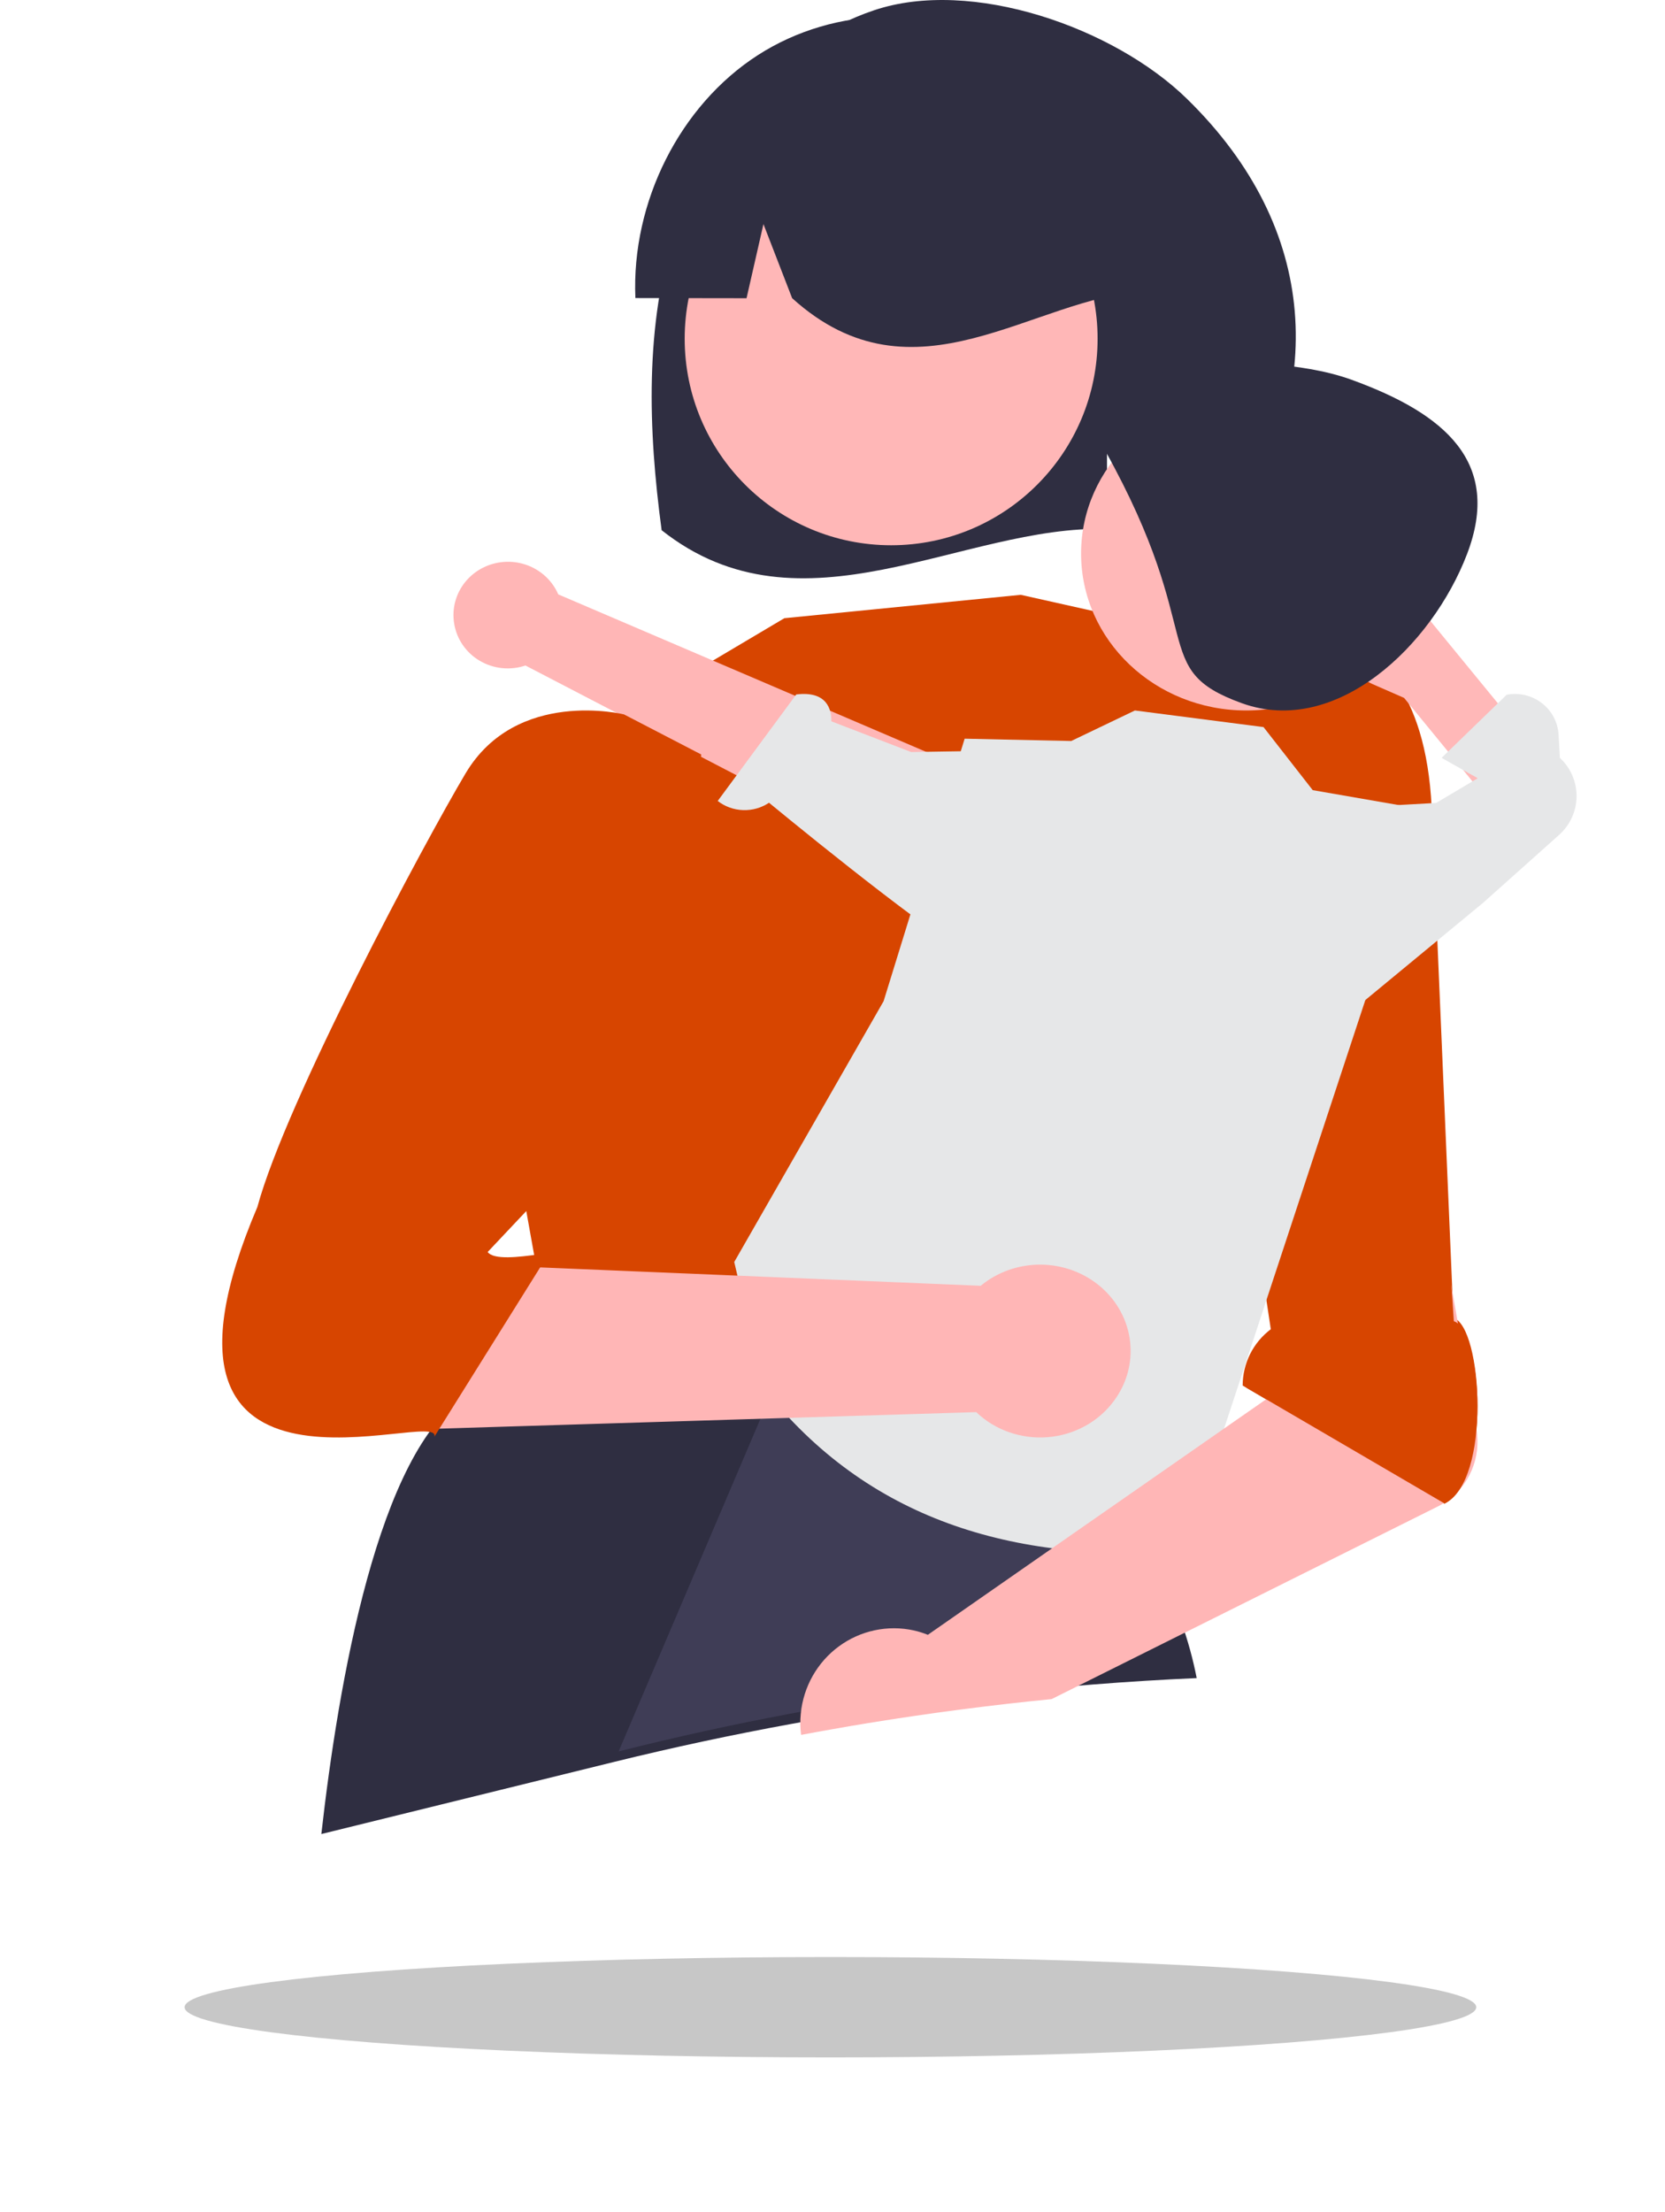 <svg width="125" height="166" viewBox="0 0 135 186" fill="none" xmlns="http://www.w3.org/2000/svg">
<path d="M54.291 19.216C56.895 11.078 62.814 3.614 70.999 0.863C79.186 -1.888 91.173 2.302 97.328 8.32C108.585 19.326 108.931 32.8 101.197 44.749C99.659 44.67 94.35 44.611 92.793 44.553L90.591 37.351V44.482C78.437 44.114 64.91 53.92 53.126 44.583C51.991 36.123 51.689 27.354 54.291 19.216Z" fill="#2F2E41"/>
<path d="M87.294 103.661L89.8 110.183L89.299 116.706L41.173 110.685L42.677 105.166L48.191 98.644L87.294 103.661Z" fill="#FFB6B6"/>
<path d="M72.433 45.849C82.025 45.849 89.8 38.073 89.8 28.482C89.8 18.89 82.025 11.115 72.433 11.115C62.842 11.115 55.066 18.89 55.066 28.482C55.066 38.073 62.842 45.849 72.433 45.849Z" fill="#FFB7B7"/>
<path d="M53.507 57.88L63.45 51.983L83.338 50.017L100.915 53.948L100.739 85.893L89.588 113.927L42.853 108.029L41.077 98.141C41.077 98.141 28.15 80.979 42.072 71.15L53.507 57.88Z" fill="#D74500"/>
<path d="M98.136 141.105C95.218 141.234 92.304 141.414 89.394 141.645C88.025 141.754 86.656 141.873 85.287 142.004C80.061 142.507 74.849 143.172 69.65 143.998C68.671 144.153 67.695 144.315 66.721 144.485C65.81 144.64 64.901 144.801 63.99 144.969C59.038 145.874 54.108 146.93 49.201 148.136C49.194 148.139 49.184 148.139 49.177 148.142L24.501 154.218C25.927 141.546 29.286 121.992 36.675 117.358L41.504 108.893L41.507 108.886L41.804 108.369L50.747 109.288L58.267 110.061L63.456 110.594L66.698 110.924L66.748 110.93L90.109 113.329L90.409 113.362H90.419V124.461C90.419 124.461 90.573 124.655 90.834 125.02C90.94 125.165 91.061 125.336 91.194 125.531C92.229 127.02 93.179 128.565 94.039 130.158C94.18 130.415 94.32 130.678 94.457 130.951C95.375 132.708 96.171 134.525 96.838 136.389C97.39 137.927 97.824 139.503 98.136 141.105Z" fill="#2F2E41"/>
<path d="M61.223 4.635C67.772 0.422 76.501 0.3 83.154 4.33C89.807 8.359 94.109 16.373 93.965 24.465C84.381 24.93 74.439 34.426 64.104 25.072L61.691 18.842L60.269 25.076C57.158 25.076 54.041 25.072 50.919 25.063C50.572 16.978 54.672 8.848 61.223 4.635Z" fill="#2F2E41"/>
<path d="M102.003 116.507L118.955 126.431C122.944 124.446 122.173 111.574 119.737 110.82L117.901 67.873C116.904 48.024 101.125 53.483 101.125 53.483L93.968 54.971L98.954 75.812L104.37 111.771C103.635 112.324 103.038 113.04 102.627 113.862C102.217 114.684 102.003 115.589 102.003 116.507Z" fill="#D74500"/>
<path d="M95.358 126.226L93.95 129.276L93.576 130.092L89.625 138.657L88.647 140.783C87.314 140.891 85.981 141.011 84.647 141.141C79.559 141.645 74.483 142.309 69.421 143.135L70.891 136.995L66.569 143.622C65.682 143.777 64.797 143.938 63.91 144.106C59.088 145.011 54.288 146.066 49.509 147.271L62.603 116.569V116.566L63.728 113.927L90.048 124.163L90.744 124.433L95.358 126.226Z" fill="#3F3D56"/>
<path d="M61.735 116.765C70.423 127.741 82.603 131.439 97.036 130.444L117.587 68.124L107.896 66.441L103.757 61.138L92.938 59.742L87.579 62.31L78.617 62.114L71.799 84.186L59.234 106.117L61.735 116.765Z" fill="#E6E7E8"/>
<path d="M128.702 65.523L124.419 69.468L115.581 58.684L112.913 57.516C112.378 57.281 111.902 56.916 111.525 56.45C111.148 55.984 110.881 55.43 110.744 54.833C110.608 54.236 110.606 53.614 110.739 53.016C110.873 52.419 111.137 51.863 111.512 51.395V51.395C111.854 50.966 112.28 50.621 112.761 50.383C113.241 50.145 113.764 50.02 114.294 50.017C114.824 50.013 115.349 50.131 115.832 50.363C116.315 50.594 116.745 50.934 117.092 51.358L119.864 54.739L128.702 65.523Z" fill="#FFB8B8"/>
<path d="M106.472 88.918L122.221 75.92L128.621 70.204C129.078 69.795 129.445 69.298 129.698 68.743C129.951 68.188 130.085 67.588 130.091 66.979C130.097 66.371 129.976 65.768 129.735 65.208C129.493 64.648 129.137 64.144 128.688 63.726V63.726L128.578 61.78C128.549 61.264 128.409 60.76 128.166 60.301C127.923 59.843 127.584 59.441 127.17 59.123C126.757 58.805 126.28 58.577 125.77 58.455C125.26 58.333 124.73 58.32 124.214 58.417V58.417L118.736 63.726L121.779 65.439L118.279 67.516L109.304 68.017L106.472 88.918Z" fill="#E6E7E8"/>
<path d="M102.304 59.742C109.978 59.742 116.198 53.833 116.198 46.543C116.198 39.254 109.978 33.344 102.304 33.344C94.631 33.344 88.411 39.254 88.411 46.543C88.411 53.833 94.631 59.742 102.304 59.742Z" fill="#FFB8B8"/>
<path d="M111.126 31.919C119.055 34.789 123.827 38.894 120.874 46.601C117.921 54.309 109.856 61.998 101.927 59.127C93.998 56.257 99.145 53.505 90.415 37.85C86.383 30.619 103.197 29.048 111.126 31.919Z" fill="#2F2E41"/>
<path d="M119.034 126.319C118.968 126.363 118.899 126.406 118.829 126.446C118.694 126.53 118.555 126.607 118.413 126.677L97.362 137.173L90.992 140.35L85.933 142.872C80.762 143.383 75.604 144.058 70.46 144.896C69.492 145.053 68.526 145.218 67.562 145.391C66.66 145.548 65.761 145.712 64.859 145.882C64.779 145.284 64.77 144.678 64.833 144.078C64.944 142.963 65.287 141.884 65.839 140.911C66.391 139.939 67.14 139.096 68.037 138.437C68.933 137.778 69.958 137.318 71.043 137.087C72.128 136.856 73.249 136.859 74.332 137.096C74.737 137.187 75.134 137.311 75.519 137.467L85.784 130.321L91.778 126.152L92.128 125.909L101.169 119.615L101.172 119.612L104.013 117.637L104.205 117.504L106.131 116.164L105.431 107.064L118.875 104.201L121.664 120.189C121.868 121.359 121.728 122.564 121.26 123.654C120.793 124.744 120.019 125.671 119.034 126.319Z" fill="#FFB6B6"/>
<path d="M119.768 111.098L118.937 98.644L104.986 107.279L104.636 112.031C103.911 112.575 103.324 113.278 102.919 114.085C102.515 114.893 102.304 115.782 102.304 116.683L118.998 126.431C122.926 124.481 122.166 111.838 119.768 111.098Z" fill="#D74500"/>
<path d="M35.676 52.441C35.779 53.084 36.026 53.697 36.398 54.237C36.771 54.778 37.26 55.232 37.832 55.567C38.403 55.903 39.043 56.112 39.707 56.18C40.37 56.248 41.041 56.173 41.671 55.961L78.351 75.025L81.464 65.826L44.43 49.979C43.994 48.968 43.194 48.149 42.181 47.676C41.168 47.203 40.012 47.109 38.933 47.413C37.854 47.716 36.926 48.396 36.326 49.322C35.726 50.249 35.494 51.358 35.676 52.441V52.441Z" fill="#FFB6B6"/>
<path d="M92.124 79.31C92.124 79.31 85.374 83.454 80.857 81.401C77.241 79.757 66.359 70.95 62.16 67.5C61.525 67.929 60.756 68.146 59.975 68.119C59.194 68.092 58.444 67.821 57.845 67.349L64.45 58.395C67.053 58.073 67.425 59.684 67.403 60.653L74.117 63.236L79.808 63.146L92.579 77.758L92.124 79.31Z" fill="#E6E7E8"/>
<path d="M91.166 117.806C90.529 118.669 89.701 119.389 88.741 119.915C87.781 120.44 86.711 120.759 85.607 120.848C84.504 120.937 83.393 120.794 82.354 120.43C81.314 120.066 80.371 119.49 79.591 118.741L32.465 120.192L26.439 120.378C20.241 120.569 16.671 113.737 20.567 109.14L24.753 104.201L39.723 106.438L45.136 106.664L79.966 108.119C81.374 106.953 83.181 106.32 85.045 106.34C86.91 106.359 88.702 107.029 90.082 108.223C91.463 109.417 92.335 111.052 92.535 112.818C92.735 114.585 92.248 116.359 91.166 117.806L91.166 117.806Z" fill="#FFB6B6"/>
<path d="M49.958 60.071C49.958 60.071 40.921 57.835 36.637 65.026C33.208 70.782 21.542 92.554 19.121 101.489C7.305 129.247 34.777 118.193 34.008 120.811L43.199 106.105C47.193 104.159 39.506 106.671 38.493 105.276L45.538 97.811L53.525 93.919L56.456 63.442L49.958 60.071Z" fill="#D74500"/>
<g filter="url(#filter0_f_24_99)">
<ellipse cx="67.326" cy="168.78" rx="54.326" ry="4.22" fill="#B0B0B0" fill-opacity="0.7"/>
</g>
<defs>
<filter id="filter0_f_24_99" x="0" y="151.561" width="134.652" height="34.439" filterUnits="userSpaceOnUse" color-interpolation-filters="sRGB">
<feFlood flood-opacity="0" result="BackgroundImageFix"/>
<feBlend mode="normal" in="SourceGraphic" in2="BackgroundImageFix" result="shape"/>
<feGaussianBlur stdDeviation="6.5" result="effect1_foregroundBlur_24_99"/>
</filter>
</defs>
</svg>
